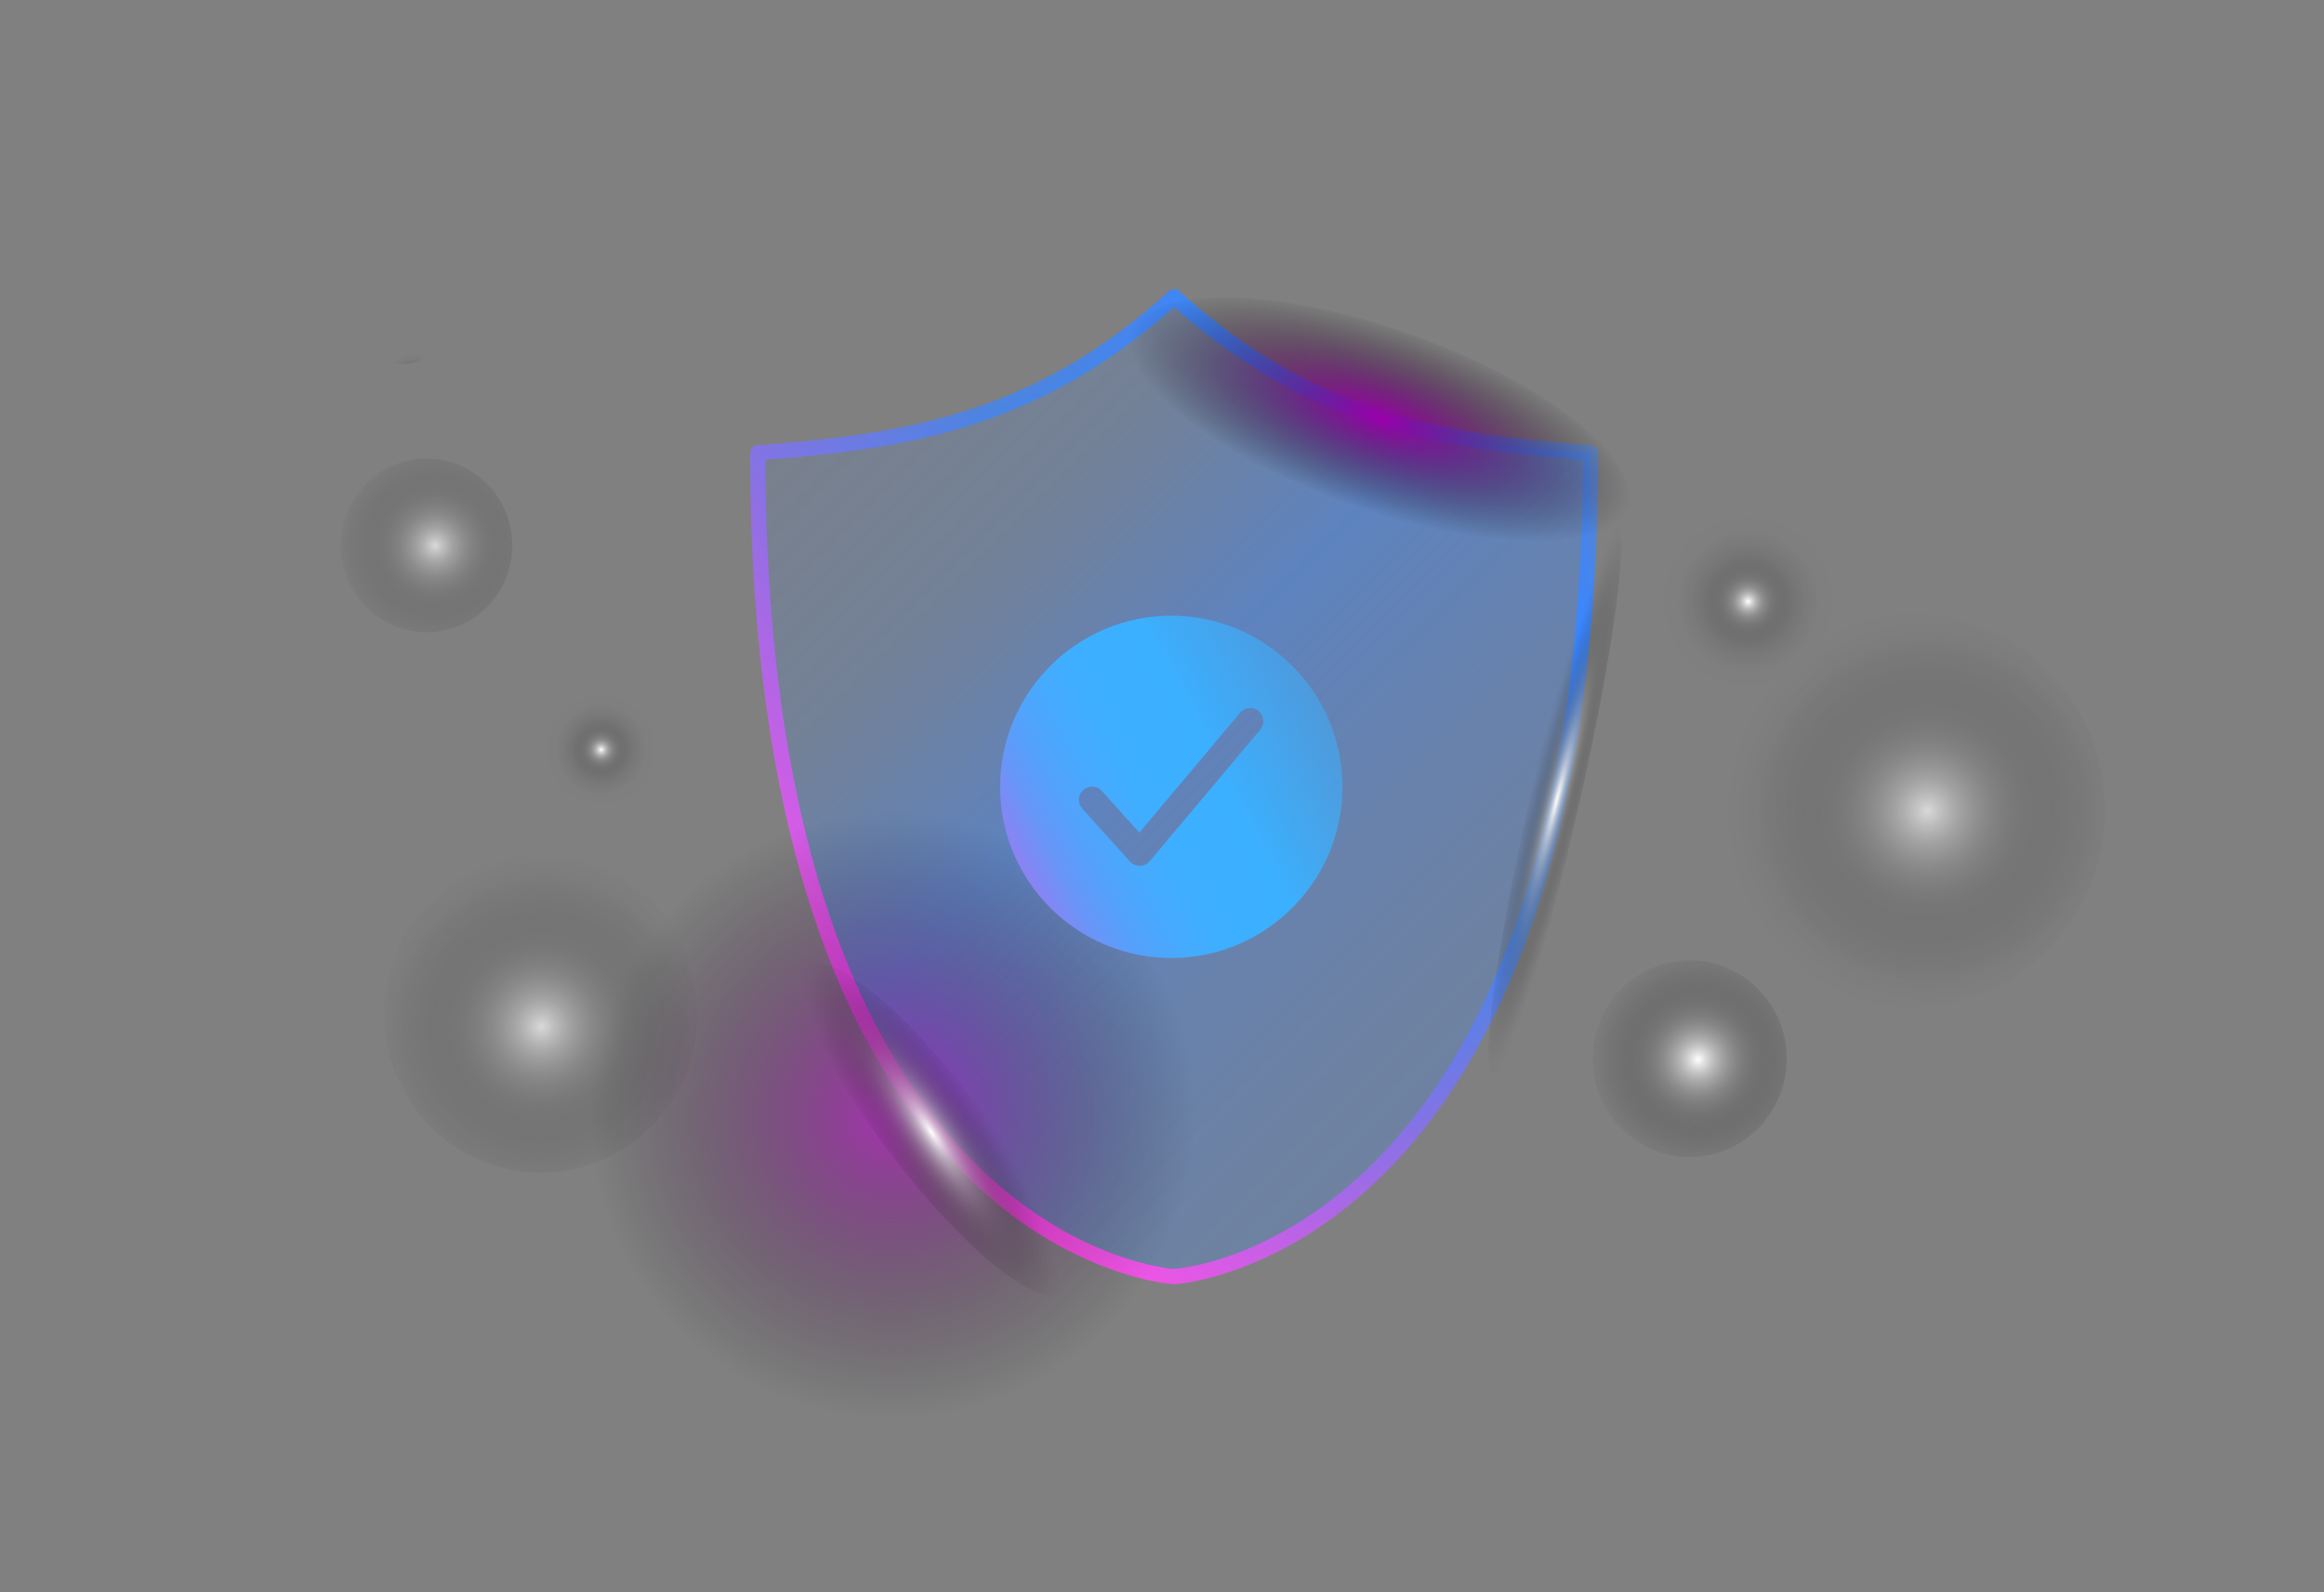 <svg width="375" height="257" viewBox="0 0 375 257" fill="none" xmlns="http://www.w3.org/2000/svg">
<rect x="0" y="0" width="375" height="257" fill="#808080" stroke="none"/>
<path d="M189.456 47.904C166.596 68.755 144.66 71.291 122.266 73.103C122.266 202.247 189.456 206.05 189.456 206.05C189.456 206.05 256.653 202.253 256.653 73.103C234.283 71.291 212.347 68.755 189.456 47.904Z" fill="url(#paint0_linear_2581_30867)" fill-opacity="0.5" stroke="url(#paint1_linear_2581_30867)" stroke-width="2.46" stroke-linecap="round" stroke-linejoin="round"/>
<g style="mix-blend-mode:screen" opacity="0.7">
<path d="M68.83 102.06C76.468 102.06 82.66 95.779 82.66 88.03C82.66 80.281 76.468 74 68.83 74C61.192 74 55 80.281 55 88.03C55 95.779 61.192 102.06 68.83 102.06Z" fill="url(#paint2_radial_2581_30867)" style="mix-blend-mode:color-dodge"/>
</g>
<g style="mix-blend-mode:screen">
<path d="M97 130C101.971 130 106 125.971 106 121C106 116.029 101.971 112 97 112C92.029 112 88 116.029 88 121C88 125.971 92.029 130 97 130Z" fill="url(#paint3_radial_2581_30867)" style="mix-blend-mode:color-dodge"/>
</g>
<path style="mix-blend-mode:color-dodge" d="M71.33 52.641C71.314 53.857 70.939 55.042 70.251 56.046C69.564 57.05 68.595 57.829 67.466 58.284C66.337 58.738 65.099 58.849 63.908 58.602C62.716 58.355 61.624 57.761 60.769 56.895C59.914 56.029 59.335 54.93 59.103 53.735C58.871 52.541 58.998 51.304 59.467 50.181C59.937 49.059 60.727 48.1 61.74 47.425C62.753 46.751 63.943 46.391 65.16 46.391C65.975 46.396 66.782 46.562 67.533 46.879C68.285 47.196 68.966 47.657 69.539 48.238C70.112 48.818 70.565 49.506 70.872 50.261C71.18 51.017 71.335 51.825 71.33 52.641Z" fill="url(#paint4_radial_2581_30867)"/>
<g style="mix-blend-mode:screen" opacity="0.7">
<path d="M308.33 162.56C325.633 162.56 339.66 148.332 339.66 130.78C339.66 113.228 325.633 99 308.33 99C291.027 99 277 113.228 277 130.78C277 148.332 291.027 162.56 308.33 162.56Z" fill="url(#paint5_radial_2581_30867)" style="mix-blend-mode:color-dodge"/>
</g>
<g style="mix-blend-mode:screen">
<path d="M282.08 111.16C289.856 111.16 296.16 104.856 296.16 97.08C296.16 89.304 289.856 83 282.08 83C274.304 83 268 89.304 268 97.08C268 104.856 274.304 111.16 282.08 111.16Z" fill="url(#paint6_radial_2581_30867)" style="mix-blend-mode:color-dodge"/>
</g>
<g style="mix-blend-mode:screen">
<path d="M272.65 186.74C281.293 186.74 288.3 179.635 288.3 170.87C288.3 162.105 281.293 155 272.65 155C264.007 155 257 162.105 257 170.87C257 179.635 264.007 186.74 272.65 186.74Z" fill="url(#paint7_radial_2581_30867)" style="mix-blend-mode:color-dodge"/>
</g>
<g style="mix-blend-mode:screen" opacity="0.7">
<path d="M87.28 189.28C101.242 189.28 112.56 177.801 112.56 163.64C112.56 149.479 101.242 138 87.28 138C73.318 138 62 149.479 62 163.64C62 177.801 73.318 189.28 87.28 189.28Z" fill="url(#paint8_radial_2581_30867)" style="mix-blend-mode:color-dodge"/>
</g>
<path style="mix-blend-mode:screen" opacity="0.6" d="M144 229C171.062 229 193 207.062 193 180C193 152.938 171.062 131 144 131C116.938 131 95 152.938 95 180C95 207.062 116.938 229 144 229Z" fill="url(#paint9_radial_2581_30867)"/>
<path style="mix-blend-mode:screen" d="M262.69 82.205C265.443 74.427 249.684 61.763 227.49 53.919C205.296 46.075 185.072 46.023 182.318 53.801C179.564 61.579 195.324 74.243 217.518 82.087C239.712 89.93 259.936 89.983 262.69 82.205Z" fill="url(#paint10_radial_2581_30867)"/>
<path d="M189 99.375C173.768 99.375 161.375 111.768 161.375 127C161.375 142.232 173.768 154.625 189 154.625C204.232 154.625 216.625 142.232 216.625 127C216.625 111.768 204.232 99.375 189 99.375ZM203.377 117.742L185.527 138.992C185.331 139.225 185.088 139.413 184.813 139.544C184.538 139.675 184.238 139.745 183.933 139.75H183.897C183.599 139.75 183.305 139.687 183.033 139.566C182.761 139.445 182.517 139.268 182.318 139.046L174.668 130.546C174.474 130.34 174.323 130.097 174.224 129.832C174.125 129.567 174.08 129.284 174.091 129.001C174.103 128.718 174.171 128.44 174.291 128.184C174.412 127.928 174.582 127.698 174.793 127.509C175.003 127.319 175.25 127.174 175.517 127.081C175.785 126.988 176.068 126.95 176.351 126.968C176.633 126.986 176.91 127.06 177.163 127.187C177.416 127.313 177.642 127.489 177.826 127.704L183.842 134.387L200.123 115.008C200.488 114.586 201.005 114.325 201.561 114.28C202.118 114.236 202.67 114.412 203.097 114.771C203.525 115.13 203.794 115.643 203.846 116.199C203.898 116.755 203.73 117.309 203.377 117.742Z" fill="url(#paint11_linear_2581_30867)"/>
<g style="mix-blend-mode:screen">
<path d="M144.395 187.156C155.658 201.719 167.622 211.332 171.117 208.629C174.612 205.926 168.314 191.93 157.051 177.367C145.787 162.805 133.823 153.191 130.328 155.895C126.833 158.598 133.131 172.594 144.395 187.156Z" fill="url(#paint12_radial_2581_30867)" style="mix-blend-mode:color-dodge"/>
</g>
<g style="mix-blend-mode:screen">
<path d="M254.785 129.948C260.297 105.546 263.019 85.368 260.864 84.882C258.709 84.395 252.494 103.783 246.981 128.186C241.469 152.589 238.747 172.766 240.902 173.252C243.057 173.739 249.272 154.351 254.785 129.948Z" fill="url(#paint13_radial_2581_30867)" style="mix-blend-mode:color-dodge"/>
</g>
<defs>
<linearGradient id="paint0_linear_2581_30867" x1="135.449" y1="59.987" x2="243.111" y2="168.056" gradientUnits="userSpaceOnUse">
<stop stop-color="#3B86FF" stop-opacity="0.2"/>
<stop offset="0.13" stop-color="#3B86FF" stop-opacity="0.28"/>
<stop offset="0.25" stop-color="#3B86FF" stop-opacity="0.37"/>
<stop offset="0.32" stop-color="#3B86FF" stop-opacity="0.53"/>
<stop offset="0.47" stop-color="#3B86FF" stop-opacity="0.94"/>
<stop offset="0.49" stop-color="#3B86FF"/>
<stop offset="0.51" stop-color="#3B86FF" stop-opacity="0.97"/>
<stop offset="0.67" stop-color="#3B86FF" stop-opacity="0.77"/>
<stop offset="0.81" stop-color="#3B86FF" stop-opacity="0.62"/>
<stop offset="0.93" stop-color="#3B86FF" stop-opacity="0.53"/>
<stop offset="1" stop-color="#3B86FF" stop-opacity="0.5"/>
</linearGradient>
<linearGradient id="paint1_linear_2581_30867" x1="134.909" y1="168.188" x2="243.641" y2="59.039" gradientUnits="userSpaceOnUse">
<stop stop-color="#FF4FE5"/>
<stop offset="0.11" stop-color="#DE58E9" stop-opacity="0.96"/>
<stop offset="0.36" stop-color="#8B6FF4" stop-opacity="0.85"/>
<stop offset="0.58" stop-color="#3B86FF" stop-opacity="0.74"/>
<stop offset="0.64" stop-color="#3B86FF" stop-opacity="0.76"/>
<stop offset="0.72" stop-color="#3B86FF" stop-opacity="0.82"/>
<stop offset="0.8" stop-color="#3B86FF" stop-opacity="0.91"/>
<stop offset="0.86" stop-color="#3B86FF"/>
<stop offset="0.92" stop-color="#3B86FF" stop-opacity="0.78"/>
<stop offset="0.97" stop-color="#3B86FF" stop-opacity="0.58"/>
<stop offset="1" stop-color="#3B86FF" stop-opacity="0.5"/>
</linearGradient>
<radialGradient id="paint2_radial_2581_30867" cx="0" cy="0" r="1" gradientUnits="userSpaceOnUse" gradientTransform="translate(70.231 88.051) rotate(36.693) scale(17.735 17.889)">
<stop stop-color="white"/>
<stop offset="0.15" stop-color="#C5C5C5" stop-opacity="0.77"/>
<stop offset="0.32" stop-color="#8A8A8A" stop-opacity="0.54"/>
<stop offset="0.48" stop-color="#585858" stop-opacity="0.35"/>
<stop offset="0.64" stop-color="#323232" stop-opacity="0.2"/>
<stop offset="0.78" stop-color="#171717" stop-opacity="0.09"/>
<stop offset="0.9" stop-color="#060606" stop-opacity="0.02"/>
<stop offset="1" stop-opacity="0"/>
</radialGradient>
<radialGradient id="paint3_radial_2581_30867" cx="0" cy="0" r="1" gradientUnits="userSpaceOnUse" gradientTransform="translate(97.009 120.994) scale(9)">
<stop stop-color="white"/>
<stop offset="0.01" stop-color="#F9F9F9" stop-opacity="0.98"/>
<stop offset="0.09" stop-color="#C5C5C5" stop-opacity="0.77"/>
<stop offset="0.17" stop-color="#969696" stop-opacity="0.59"/>
<stop offset="0.26" stop-color="#6E6E6E" stop-opacity="0.43"/>
<stop offset="0.35" stop-color="#4C4C4C" stop-opacity="0.3"/>
<stop offset="0.45" stop-color="#303030" stop-opacity="0.19"/>
<stop offset="0.55" stop-color="#1B1B1B" stop-opacity="0.1"/>
<stop offset="0.66" stop-color="#0C0C0C" stop-opacity="0.05"/>
<stop offset="0.8" stop-color="#030303" stop-opacity="0.01"/>
<stop offset="1" stop-opacity="0"/>
</radialGradient>
<radialGradient id="paint4_radial_2581_30867" cx="0" cy="0" r="1" gradientUnits="userSpaceOnUse" gradientTransform="translate(66.902 63.365) scale(6.187 6.241)">
<stop stop-color="white"/>
<stop offset="0.15" stop-color="#C5C5C5" stop-opacity="0.77"/>
<stop offset="0.32" stop-color="#8A8A8A" stop-opacity="0.54"/>
<stop offset="0.48" stop-color="#585858" stop-opacity="0.35"/>
<stop offset="0.64" stop-color="#323232" stop-opacity="0.2"/>
<stop offset="0.78" stop-color="#171717" stop-opacity="0.09"/>
<stop offset="0.9" stop-color="#060606" stop-opacity="0.02"/>
<stop offset="1" stop-opacity="0"/>
</radialGradient>
<radialGradient id="paint5_radial_2581_30867" cx="0" cy="0" r="1" gradientUnits="userSpaceOnUse" gradientTransform="translate(311.01 130.869) rotate(19.07) scale(32.344 32.625)">
<stop stop-color="white"/>
<stop offset="0.15" stop-color="#C5C5C5" stop-opacity="0.77"/>
<stop offset="0.32" stop-color="#8A8A8A" stop-opacity="0.54"/>
<stop offset="0.48" stop-color="#585858" stop-opacity="0.35"/>
<stop offset="0.64" stop-color="#323232" stop-opacity="0.2"/>
<stop offset="0.78" stop-color="#171717" stop-opacity="0.09"/>
<stop offset="0.9" stop-color="#060606" stop-opacity="0.02"/>
<stop offset="1" stop-opacity="0"/>
</radialGradient>
<radialGradient id="paint6_radial_2581_30867" cx="0" cy="0" r="1" gradientUnits="userSpaceOnUse" gradientTransform="translate(282.084 97.076) scale(14.076)">
<stop stop-color="white"/>
<stop offset="0.01" stop-color="#F9F9F9" stop-opacity="0.98"/>
<stop offset="0.09" stop-color="#C5C5C5" stop-opacity="0.77"/>
<stop offset="0.17" stop-color="#969696" stop-opacity="0.59"/>
<stop offset="0.26" stop-color="#6E6E6E" stop-opacity="0.43"/>
<stop offset="0.35" stop-color="#4C4C4C" stop-opacity="0.3"/>
<stop offset="0.45" stop-color="#303030" stop-opacity="0.19"/>
<stop offset="0.55" stop-color="#1B1B1B" stop-opacity="0.1"/>
<stop offset="0.66" stop-color="#0C0C0C" stop-opacity="0.05"/>
<stop offset="0.8" stop-color="#030303" stop-opacity="0.01"/>
<stop offset="1" stop-opacity="0"/>
</radialGradient>
<radialGradient id="paint7_radial_2581_30867" cx="0" cy="0" r="1" gradientUnits="userSpaceOnUse" gradientTransform="translate(274 171) rotate(33.336) scale(19.133 19.299)">
<stop stop-color="white"/>
<stop offset="0.15" stop-color="#C5C5C5" stop-opacity="0.77"/>
<stop offset="0.32" stop-color="#8A8A8A" stop-opacity="0.54"/>
<stop offset="0.48" stop-color="#585858" stop-opacity="0.35"/>
<stop offset="0.64" stop-color="#323232" stop-opacity="0.2"/>
<stop offset="0.78" stop-color="#171717" stop-opacity="0.09"/>
<stop offset="0.9" stop-color="#060606" stop-opacity="0.02"/>
<stop offset="1" stop-opacity="0"/>
</radialGradient>
<radialGradient id="paint8_radial_2581_30867" cx="0" cy="0" r="1" gradientUnits="userSpaceOnUse" gradientTransform="translate(87.359 165.68) rotate(17.492) scale(28.315 28.561)">
<stop stop-color="white"/>
<stop offset="0.15" stop-color="#C5C5C5" stop-opacity="0.77"/>
<stop offset="0.32" stop-color="#8A8A8A" stop-opacity="0.54"/>
<stop offset="0.48" stop-color="#585858" stop-opacity="0.35"/>
<stop offset="0.64" stop-color="#323232" stop-opacity="0.2"/>
<stop offset="0.78" stop-color="#171717" stop-opacity="0.09"/>
<stop offset="0.9" stop-color="#060606" stop-opacity="0.02"/>
<stop offset="1" stop-opacity="0"/>
</radialGradient>
<radialGradient id="paint9_radial_2581_30867" cx="0" cy="0" r="1" gradientUnits="userSpaceOnUse" gradientTransform="translate(144 180) scale(49)">
<stop stop-color="#BF00D1"/>
<stop offset="1" stop-opacity="0"/>
</radialGradient>
<radialGradient id="paint10_radial_2581_30867" cx="0" cy="0" r="1" gradientUnits="userSpaceOnUse" gradientTransform="translate(222.667 67.431) rotate(19.464) scale(42.621 14.907)">
<stop stop-color="#9C00AB"/>
<stop offset="1" stop-opacity="0"/>
</radialGradient>
<linearGradient id="paint11_linear_2581_30867" x1="209.537" y1="104.528" x2="154.943" y2="133.14" gradientUnits="userSpaceOnUse">
<stop stop-color="#3BB0FF" stop-opacity="0.5"/>
<stop offset="0.12" stop-color="#3BB0FF" stop-opacity="0.67"/>
<stop offset="0.34" stop-color="#3BB0FF"/>
<stop offset="0.53" stop-color="#3EAFFF"/>
<stop offset="0.64" stop-color="#46AAFD"/>
<stop offset="0.74" stop-color="#54A1FB"/>
<stop offset="0.82" stop-color="#6896F8"/>
<stop offset="0.89" stop-color="#8387F4"/>
<stop offset="0.96" stop-color="#A274EF"/>
<stop offset="1" stop-color="#B868EC"/>
</linearGradient>
<radialGradient id="paint12_radial_2581_30867" cx="0" cy="0" r="1" gradientUnits="userSpaceOnUse" gradientTransform="translate(150.283 182.734) rotate(56.544) scale(35.709 9.318)">
<stop stop-color="white"/>
<stop offset="0.15" stop-color="#C5C5C5" stop-opacity="0.77"/>
<stop offset="0.32" stop-color="#8A8A8A" stop-opacity="0.54"/>
<stop offset="0.48" stop-color="#585858" stop-opacity="0.35"/>
<stop offset="0.64" stop-color="#323232" stop-opacity="0.2"/>
<stop offset="0.78" stop-color="#171717" stop-opacity="0.09"/>
<stop offset="0.9" stop-color="#060606" stop-opacity="0.02"/>
<stop offset="1" stop-opacity="0"/>
</radialGradient>
<radialGradient id="paint13_radial_2581_30867" cx="0" cy="0" r="1" gradientUnits="userSpaceOnUse" gradientTransform="translate(251.225 128.998) rotate(-75.699) scale(48.409 4.67)">
<stop stop-color="white"/>
<stop offset="0.15" stop-color="#C5C5C5" stop-opacity="0.77"/>
<stop offset="0.32" stop-color="#8A8A8A" stop-opacity="0.54"/>
<stop offset="0.48" stop-color="#585858" stop-opacity="0.35"/>
<stop offset="0.64" stop-color="#323232" stop-opacity="0.2"/>
<stop offset="0.78" stop-color="#171717" stop-opacity="0.09"/>
<stop offset="0.9" stop-color="#060606" stop-opacity="0.02"/>
<stop offset="1" stop-opacity="0"/>
</radialGradient>
</defs>
</svg>
